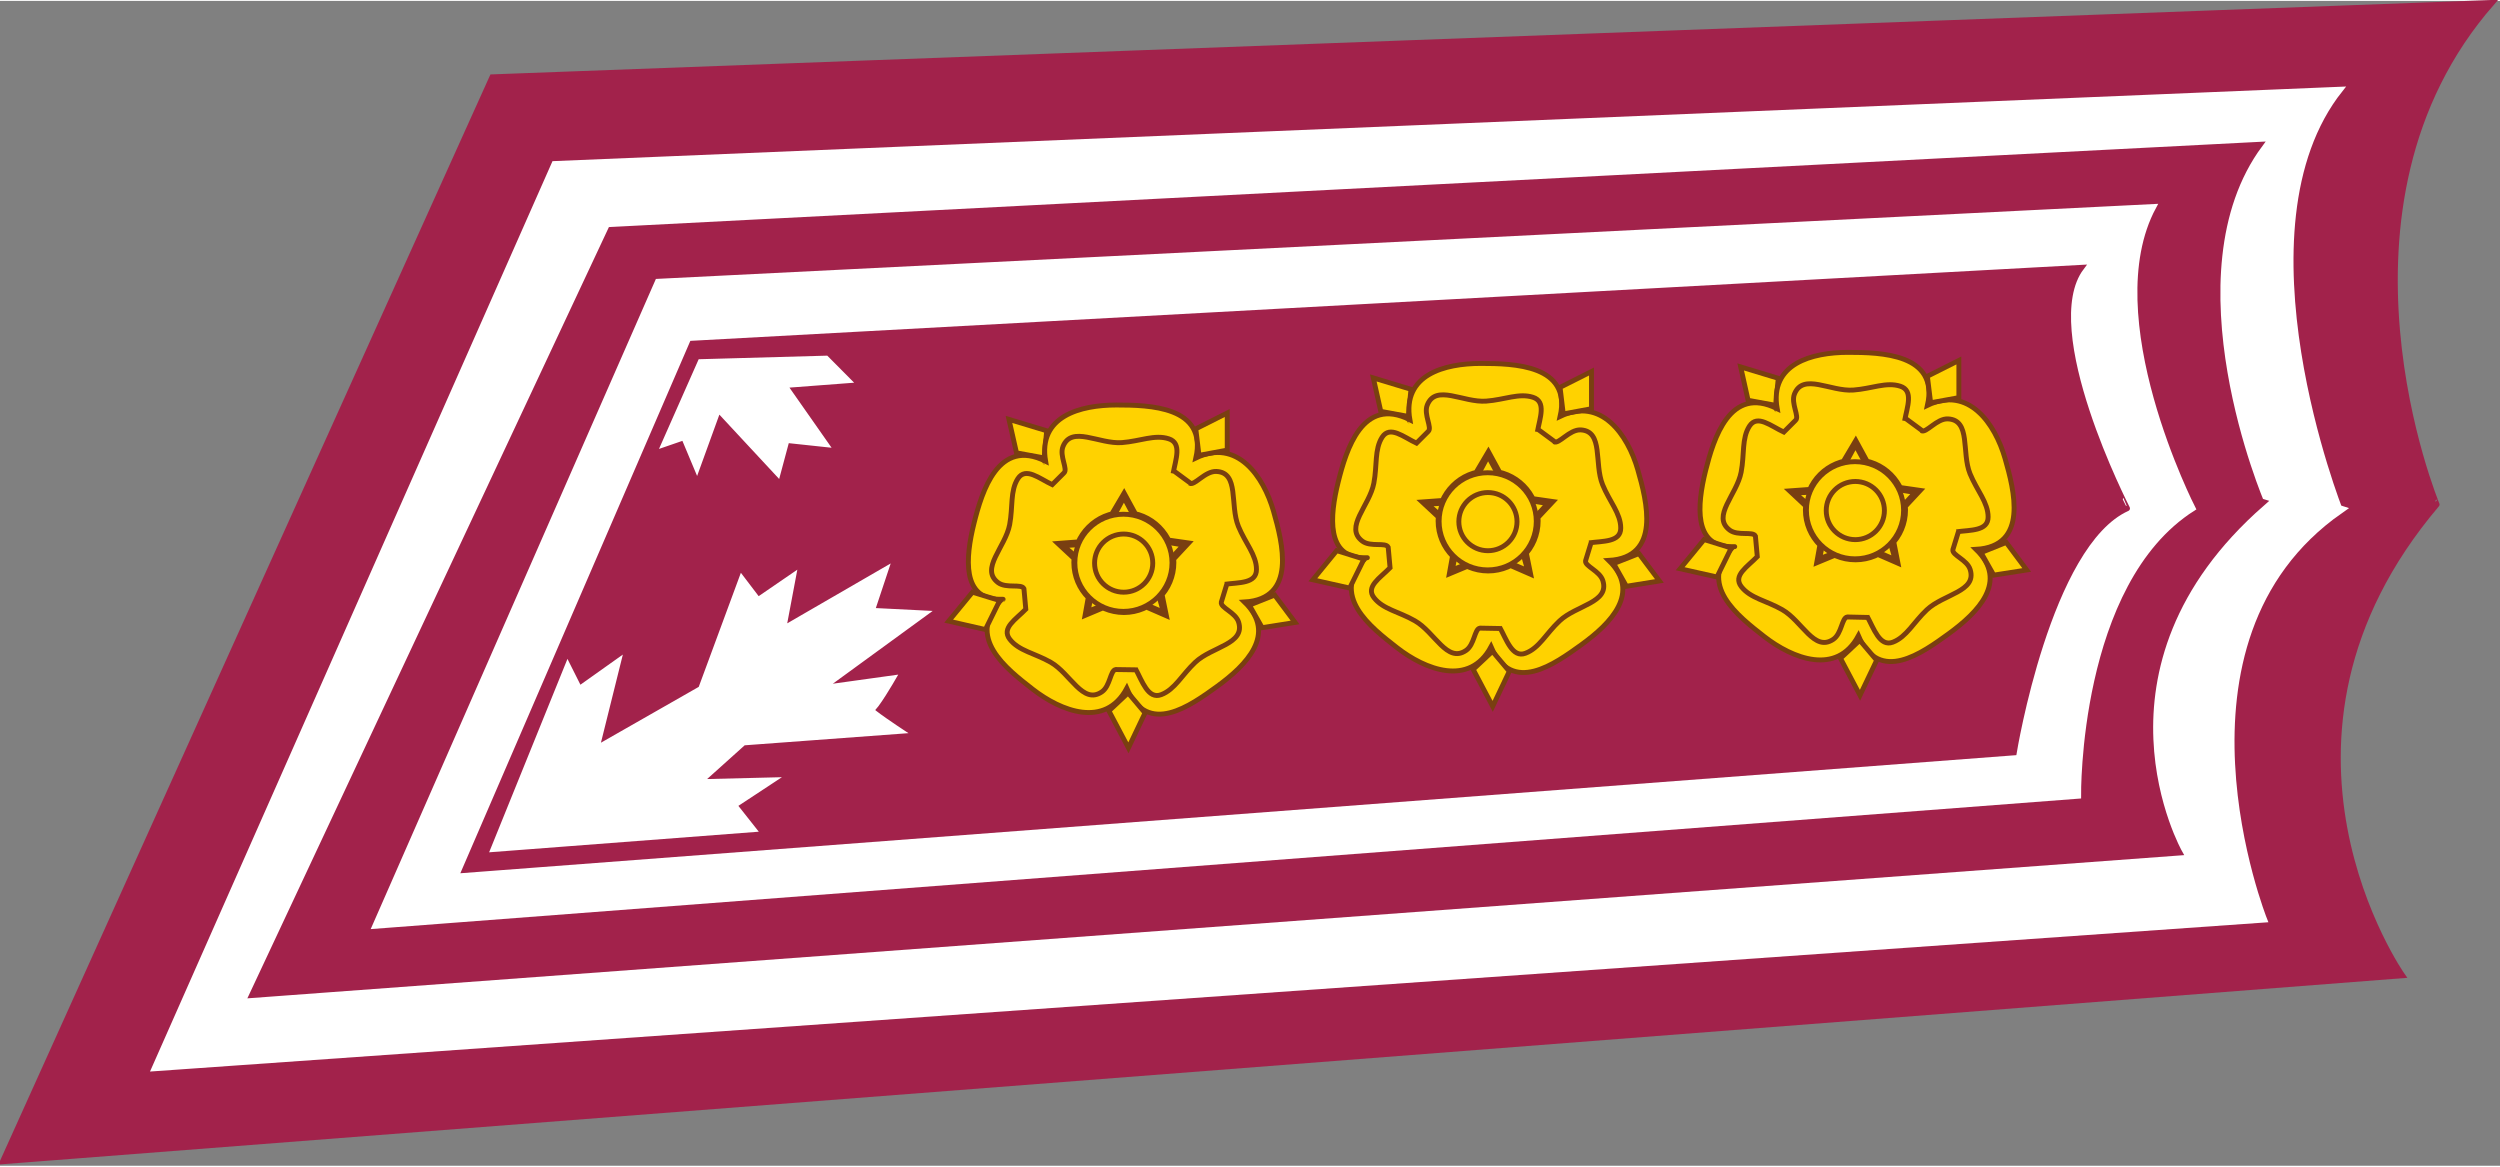 <?xml version="1.0" encoding="UTF-8" standalone="no"?>
<!-- Created with Inkscape (http://www.inkscape.org/) -->
<svg
   xmlns:svg="http://www.w3.org/2000/svg"
   xmlns="http://www.w3.org/2000/svg"
   xmlns:xlink="http://www.w3.org/1999/xlink"
   version="1.0"
   width="471.303"
   height="219.939"
   viewBox="0 0 32.058 14.937"
   id="Layer_1"
   xml:space="preserve"><rect x="0" y="0" width="32.058" height="14.937" fill="#808080" stroke="none"/><defs
   id="defs206" />
<path
   d="M 31.956,0.023 L 6.312,0.977 L 0.035,14.882 L 30.806,12.497 C 30.806,12.497 28.683,9.478 31.248,6.458 C 31.249,6.459 29.657,2.645 31.956,0.023 z "
   style="fill:#a2224b"
   id="path3" />
<path
   d="M 31.956,0.023 L 6.312,0.977 L 0.035,14.882 L 30.806,12.497 C 30.806,12.497 28.683,9.478 31.248,6.458 C 31.249,6.459 29.657,2.645 31.956,0.023 z "
   style="fill:none;stroke:#a2224b;stroke-width:0.07;stroke-miterlimit:3.864"
   id="path5" />
<path
   d="M 30.01,1.136 L 7.108,2.089 L 1.979,13.69 L 29.038,11.783 C 29.038,11.783 27.615,8.213 30.011,6.539 C 30.01,6.539 28.581,2.934 30.01,1.136 z "
   style="fill:white"
   id="path7" />
<path
   d="M 30.01,1.136 L 7.108,2.089 L 1.979,13.69 L 29.038,11.783 C 29.038,11.783 27.615,8.213 30.011,6.539 C 30.01,6.539 28.581,2.934 30.01,1.136 z "
   style="fill:none;stroke:white;stroke-width:0.07;stroke-miterlimit:3.864"
   id="path9" />
<path
   d="M 28.981,1.842 L 7.831,2.934 L 3.229,12.751 L 27.951,10.923 C 27.951,10.923 26.606,8.547 29.006,6.446 C 29.005,6.446 27.744,3.51 28.981,1.842 z "
   style="fill:#a2224b"
   id="path11" />
<path
   d="M 28.981,1.842 L 7.831,2.934 L 3.229,12.751 L 27.951,10.923 C 27.951,10.923 26.606,8.547 29.006,6.446 C 29.005,6.446 27.744,3.51 28.981,1.842 z "
   style="fill:none;stroke:#a2224b;stroke-width:0.07;stroke-miterlimit:3.864"
   id="path13" />
<path
   d="M 27.615,2.64 L 8.434,3.599 L 4.809,11.863 L 26.651,10.195 C 26.651,10.195 26.616,7.463 28.119,6.508 C 28.119,6.508 26.858,4.049 27.615,2.64 z "
   style="fill:white"
   id="path15" />
<path
   d="M 27.615,2.64 L 8.434,3.599 L 4.809,11.863 L 26.651,10.195 C 26.651,10.195 26.616,7.463 28.119,6.508 C 28.119,6.508 26.858,4.049 27.615,2.64 z "
   style="fill:none;stroke:white;stroke-width:0.07;stroke-miterlimit:3.864"
   id="path17" />
<path
   d="M 26.69,3.42 L 8.876,4.393 L 5.958,11.147 L 25.826,9.639 C 25.826,9.639 26.262,6.966 27.278,6.508 C 27.279,6.508 26.093,4.214 26.69,3.42 z "
   style="fill:#a2224b"
   id="path19" />
<path
   d="M 26.69,3.42 L 8.876,4.393 L 5.958,11.147 L 25.826,9.639 C 25.826,9.639 26.262,6.966 27.278,6.508 C 27.279,6.508 26.093,4.214 26.69,3.42 z "
   style="fill:none;stroke:#a2224b;stroke-width:0.07;stroke-miterlimit:3.864"
   id="path21" />
<path
   d="M 7.28,8.521 L 6.325,10.879 L 9.663,10.624 L 9.418,10.314 L 9.907,9.992 L 8.975,10.015 L 9.535,9.512 L 11.546,9.363 C 11.546,9.363 11.127,9.086 11.174,9.086 C 11.22,9.086 11.453,8.683 11.453,8.683 L 10.548,8.809 L 11.861,7.852 L 11.184,7.818 L 11.36,7.289 L 10.047,8.049 L 10.175,7.369 L 9.721,7.68 L 9.511,7.404 L 8.988,8.82 L 7.653,9.582 L 7.931,8.464 L 7.43,8.82 L 7.28,8.521 z "
   style="fill:white;fill-rule:evenodd"
   id="path23" />
<path
   d="M 7.28,8.521 L 6.325,10.879 L 9.663,10.624 L 9.418,10.314 L 9.907,9.992 L 8.975,10.015 L 9.535,9.512 L 11.546,9.363 C 11.546,9.363 11.127,9.086 11.174,9.086 C 11.22,9.086 11.453,8.683 11.453,8.683 L 10.548,8.809 L 11.861,7.852 L 11.184,7.818 L 11.36,7.289 L 10.047,8.049 L 10.175,7.369 L 9.721,7.68 L 9.511,7.404 L 8.988,8.82 L 7.653,9.582 L 7.931,8.464 L 7.43,8.82 L 7.28,8.521 z "
   style="fill:none;stroke:white;stroke-width:0.069;stroke-miterlimit:3.864"
   id="path25" />
<polygon
   points="10.617,4.597 9.003,4.642 8.533,5.704 8.791,5.615 8.959,6.016 9.234,5.258 9.997,6.079 10.112,5.65 10.617,5.704 10.085,4.945 10.901,4.883 10.617,4.597 "
   transform="translate(-2.20004e-2,-1.467181e-2)"
   style="fill:white;fill-rule:evenodd"
   id="polygon27" />
<polygon
   points="10.617,4.597 9.003,4.642 8.533,5.704 8.791,5.615 8.959,6.016 9.234,5.258 9.997,6.079 10.112,5.65 10.617,5.704 10.085,4.945 10.901,4.883 10.617,4.597 "
   transform="translate(-2.20004e-2,-1.467181e-2)"
   style="fill:none;stroke:white;stroke-width:0.066;stroke-miterlimit:3.864"
   id="polygon29" />
<polygon
   points="13.411,5.875 13.057,5.81 12.96,5.381 13.444,5.527 13.411,5.875 "
   transform="translate(-2.20004e-2,-1.467181e-2)"
   style="fill:#ffd200"
   id="polygon31" />
<polygon
   points="13.411,5.875 13.057,5.81 12.96,5.381 13.444,5.527 13.411,5.875 "
   transform="translate(-2.20004e-2,-1.467181e-2)"
   style="fill:none;stroke:#793f11;stroke-width:0.063;stroke-miterlimit:3.864"
   id="polygon33" />
<path
   d="M 12.819,7.673 C 12.336,7.673 12.378,7.146 12.49,6.698 C 12.592,6.289 12.802,5.599 13.408,5.903 C 13.308,5.324 13.855,5.182 14.316,5.182 C 14.739,5.182 15.483,5.198 15.335,5.861 C 15.865,5.605 16.203,6.099 16.33,6.542 C 16.446,6.948 16.635,7.668 15.958,7.708 C 16.379,8.118 15.982,8.517 15.61,8.788 C 15.267,9.036 14.717,9.438 14.449,8.815 C 14.171,9.333 13.603,9.108 13.241,8.825 C 12.908,8.565 12.369,8.155 12.846,7.674 C 12.846,7.673 12.901,7.673 12.819,7.673 z "
   style="fill:#ffd200;fill-rule:evenodd"
   id="path35" />
<path
   d="M 12.819,7.673 C 12.336,7.673 12.378,7.146 12.49,6.698 C 12.592,6.289 12.802,5.599 13.408,5.903 C 13.308,5.324 13.855,5.182 14.316,5.182 C 14.739,5.182 15.483,5.198 15.335,5.861 C 15.865,5.605 16.203,6.099 16.33,6.542 C 16.446,6.948 16.635,7.668 15.958,7.708 C 16.379,8.118 15.982,8.517 15.61,8.788 C 15.267,9.036 14.717,9.438 14.449,8.815 C 14.171,9.333 13.603,9.108 13.241,8.825 C 12.908,8.565 12.369,8.155 12.846,7.674 C 12.846,7.673 12.901,7.673 12.819,7.673 z "
   style="fill:none;stroke:#793f11;stroke-width:0.063;stroke-miterlimit:3.864"
   id="path37" />
<g
   transform="translate(-2.20004e-2,-1.467181e-2)"
   id="g39">
	<defs
   id="defs41">
		<path
   d="M 13.792,7.216 C 13.792,6.862 14.079,6.574 14.434,6.574 C 14.788,6.574 15.075,6.861 15.075,7.216 C 15.075,7.571 14.788,7.858 14.434,7.858 C 14.079,7.857 13.792,7.57 13.792,7.216"
   id="XMLID_1_" />
	</defs>
	<clipPath
   id="XMLID_7_">
		<use
   id="use45"
   x="0"
   y="0"
   width="32.058"
   height="14.937"
   xlink:href="#XMLID_1_" />
	</clipPath>
	<path
   d="M 15.072,7.21 L 15.072,7.21 C 15.071,7.564 14.784,7.852 14.43,7.852 C 14.076,7.852 13.788,7.564 13.788,7.21 C 13.788,6.856 14.075,6.568 14.43,6.568 C 14.784,6.568 15.071,6.855 15.072,7.21 M 15.245,7.216 C 15.245,6.76 14.875,6.391 14.42,6.391 C 13.966,6.391 13.597,6.76 13.597,7.216 C 13.597,7.671 13.966,8.039 14.42,8.039 C 14.875,8.039 15.245,7.671 15.245,7.216"
   style="fill:#ffd200"
   clip-path="url(#XMLID_7_)"
   id="path47" />
	<path
   d="M 14.889,7.21 L 14.889,7.21 C 14.889,7.462 14.684,7.667 14.431,7.667 C 14.178,7.667 13.973,7.462 13.973,7.21 C 13.973,6.958 14.178,6.752 14.431,6.752 C 14.684,6.752 14.889,6.958 14.889,7.21 M 15.062,7.216 C 15.062,6.862 14.775,6.574 14.42,6.574 C 14.066,6.574 13.779,6.861 13.779,7.216 C 13.779,7.57 14.066,7.857 14.42,7.857 C 14.774,7.856 15.062,7.569 15.062,7.216"
   style="fill:#ffdb5d"
   clip-path="url(#XMLID_7_)"
   id="path49" />
	<path
   d="M 14.705,7.21 L 14.705,7.21 C 14.705,7.361 14.582,7.484 14.431,7.484 C 14.279,7.484 14.156,7.361 14.156,7.21 C 14.156,7.058 14.279,6.936 14.431,6.936 C 14.582,6.936 14.705,7.058 14.705,7.21 M 14.878,7.216 C 14.878,6.963 14.673,6.758 14.42,6.758 C 14.167,6.758 13.962,6.963 13.962,7.216 C 13.962,7.468 14.167,7.673 14.42,7.673 C 14.673,7.673 14.878,7.468 14.878,7.216"
   style="fill:#ffe693"
   clip-path="url(#XMLID_7_)"
   id="path51" />
	<path
   d="M 14.522,7.21 L 14.522,7.21 C 14.522,7.261 14.481,7.302 14.43,7.302 C 14.379,7.302 14.338,7.261 14.338,7.21 C 14.338,7.159 14.379,7.118 14.43,7.118 C 14.481,7.118 14.522,7.159 14.522,7.21 M 14.695,7.216 C 14.695,7.064 14.572,6.941 14.42,6.941 C 14.269,6.941 14.146,7.064 14.146,7.216 C 14.146,7.367 14.269,7.49 14.42,7.49 C 14.572,7.49 14.695,7.367 14.695,7.216"
   style="fill:#fff1c7"
   clip-path="url(#XMLID_7_)"
   id="path53" />
	<path
   d="M 14.513,7.216 C 14.513,7.164 14.472,7.124 14.42,7.124 C 14.37,7.124 14.329,7.164 14.329,7.216 C 14.329,7.267 14.37,7.308 14.42,7.308 C 14.472,7.308 14.513,7.267 14.513,7.216"
   style="fill:white"
   clip-path="url(#XMLID_7_)"
   id="path55" />
</g>
<path
   d="M 14.578,8.578 L 14.307,8.574 C 14.236,8.584 14.238,8.787 14.128,8.861 C 13.883,9.027 13.729,8.627 13.472,8.48 C 13.269,8.365 13.063,8.334 12.949,8.186 C 12.837,8.042 13.026,7.932 13.154,7.8 L 13.13,7.536 C 13.098,7.471 12.905,7.538 12.799,7.46 C 12.563,7.282 12.892,7.007 12.947,6.716 C 12.99,6.486 12.952,6.282 13.053,6.125 C 13.153,5.973 13.327,6.125 13.493,6.203 L 13.643,6.053 C 13.698,6.005 13.582,5.837 13.631,5.714 C 13.741,5.44 14.092,5.686 14.387,5.664 C 14.621,5.646 14.808,5.557 14.987,5.615 C 15.16,5.671 15.075,5.879 15.043,6.06 M 15.736,7.465 L 15.661,7.71 C 15.647,7.782 15.844,7.84 15.883,7.966 C 15.97,8.249 15.542,8.279 15.327,8.481 C 15.156,8.642 15.066,8.83 14.891,8.896 C 14.721,8.962 14.647,8.721 14.558,8.559 M 15.044,6.021 L 15.28,6.195 M 15.255,6.185 C 15.317,6.222 15.452,6.026 15.599,6.034 C 15.894,6.048 15.768,6.463 15.88,6.737 C 15.969,6.954 16.112,7.105 16.112,7.29 C 16.112,7.474 15.887,7.456 15.706,7.481 M 13.96,7.623 L 13.914,7.88 L 14.171,7.772 M 13.783,7.16 L 13.565,6.957 L 13.856,6.935 M 14.254,6.584 L 14.415,6.311 L 14.568,6.592 M 14.895,7.582 L 14.957,7.885 L 14.677,7.763 M 14.965,6.911 L 15.243,6.951 L 15.052,7.156 M 13.77,7.201 C 13.77,6.847 14.057,6.559 14.412,6.559 C 14.766,6.559 15.053,6.846 15.053,7.201 C 15.053,7.556 14.766,7.843 14.412,7.843 C 14.057,7.842 13.77,7.555 13.77,7.201 z "
   style="fill:none;stroke:#793f11;stroke-width:0.063;stroke-miterlimit:3.864"
   id="path57" />
<polygon
   points="15.397,5.842 15.356,5.502 15.759,5.299 15.759,5.775 15.397,5.842 "
   transform="translate(-2.20004e-2,-1.467181e-2)"
   style="fill:#ffd200"
   id="polygon59" />
<polygon
   points="15.397,5.842 15.356,5.502 15.759,5.299 15.759,5.775 15.397,5.842 "
   transform="translate(-2.20004e-2,-1.467181e-2)"
   style="fill:none;stroke:#793f11;stroke-width:0.063;stroke-miterlimit:3.864"
   id="polygon61" />
<polygon
   points="12.841,7.704 12.658,8.076 12.187,7.968 12.492,7.597 12.841,7.704 "
   transform="translate(-2.20004e-2,-1.467181e-2)"
   style="fill:#ffd200"
   id="polygon63" />
<polygon
   points="12.841,7.704 12.658,8.076 12.187,7.968 12.492,7.597 12.841,7.704 "
   transform="translate(-2.20004e-2,-1.467181e-2)"
   style="fill:none;stroke:#793f11;stroke-width:0.063;stroke-miterlimit:3.864"
   id="polygon65" />
<polygon
   points="16.043,7.763 16.367,7.634 16.629,7.985 16.207,8.052 16.043,7.763 "
   transform="translate(-2.20004e-2,-1.467181e-2)"
   style="fill:#ffd200"
   id="polygon67" />
<polygon
   points="16.043,7.763 16.367,7.634 16.629,7.985 16.207,8.052 16.043,7.763 "
   transform="translate(-2.20004e-2,-1.467181e-2)"
   style="fill:none;stroke:#793f11;stroke-width:0.063;stroke-miterlimit:3.864"
   id="polygon69" />
<polygon
   points="14.488,8.888 14.705,9.145 14.492,9.593 14.242,9.119 14.488,8.888 "
   transform="translate(-2.20004e-2,-1.467181e-2)"
   style="fill:#ffd200"
   id="polygon71" />
<polygon
   points="14.488,8.888 14.705,9.145 14.492,9.593 14.242,9.119 14.488,8.888 "
   transform="translate(-2.20004e-2,-1.467181e-2)"
   style="fill:none;stroke:#793f11;stroke-width:0.063;stroke-miterlimit:3.864"
   id="polygon73" />
<path
   d="M 13.406,5.926 C 13.405,5.909 13.401,5.925 13.397,5.909"
   style="fill:none;stroke:#793f11;stroke-width:0.063;stroke-miterlimit:3.864"
   id="path75" />
<polygon
   points="14.434,6.383 14.28,6.669 13.916,6.984 13.655,7 13.862,7.177 14.011,7.654 13.975,7.841 14.21,7.749 14.682,7.741 14.942,7.854 14.867,7.589 15,7.204 15.199,6.992 14.95,6.95 14.565,6.628 14.434,6.383 "
   transform="translate(-2.20004e-2,-1.467181e-2)"
   style="fill:#ffd200;fill-rule:evenodd"
   id="polygon77" />
<polygon
   points="14.434,6.383 14.28,6.669 13.916,6.984 13.655,7 13.862,7.177 14.011,7.654 13.975,7.841 14.21,7.749 14.682,7.741 14.942,7.854 14.867,7.589 15,7.204 15.199,6.992 14.95,6.95 14.565,6.628 14.434,6.383 "
   transform="translate(-2.20004e-2,-1.467181e-2)"
   style="fill:none;stroke:#793f11;stroke-width:0.063;stroke-miterlimit:3.864"
   id="polygon79" />
<circle
   cx="14.428"
   cy="7.22"
   r="0.623"
   transform="translate(-2.20004e-2,-1.467181e-2)"
   style="fill:#ffd200"
   id="circle81" />
<circle
   cx="14.428"
   cy="7.22"
   r="0.623"
   transform="translate(-2.20004e-2,-1.467181e-2)"
   style="fill:none;stroke:#793f11;stroke-width:0.063;stroke-miterlimit:3.864"
   id="circle83" />
<circle
   cx="14.431"
   cy="7.224"
   r="0.373"
   transform="translate(-2.20004e-2,-1.467181e-2)"
   style="fill:#ffd200"
   id="circle85" />
<circle
   cx="14.431"
   cy="7.224"
   r="0.373"
   transform="translate(-2.20004e-2,-1.467181e-2)"
   style="fill:none;stroke:#793f11;stroke-width:0.063;stroke-miterlimit:3.864"
   id="circle87" />
<polygon
   points="18.082,5.343 17.728,5.278 17.632,4.849 18.115,4.995 18.082,5.343 "
   transform="translate(-2.20004e-2,-1.467181e-2)"
   style="fill:#ffd200"
   id="polygon89" />
<polygon
   points="18.082,5.343 17.728,5.278 17.632,4.849 18.115,4.995 18.082,5.343 "
   transform="translate(-2.20004e-2,-1.467181e-2)"
   style="fill:none;stroke:#793f11;stroke-width:0.063;stroke-miterlimit:3.864"
   id="polygon91" />
<path
   d="M 17.49,7.14 C 17.007,7.14 17.049,6.613 17.161,6.165 C 17.263,5.756 17.473,5.066 18.079,5.371 C 17.979,4.792 18.526,4.649 18.988,4.649 C 19.41,4.649 20.155,4.666 20.006,5.328 C 20.535,5.073 20.873,5.566 21.001,6.009 C 21.117,6.415 21.306,7.136 20.629,7.175 C 21.05,7.585 20.654,7.984 20.281,8.254 C 19.938,8.501 19.388,8.905 19.12,8.282 C 18.842,8.8 18.274,8.575 17.912,8.292 C 17.579,8.032 17.04,7.622 17.516,7.14 C 17.516,7.14 17.572,7.14 17.49,7.14 z "
   style="fill:#ffd200;fill-rule:evenodd"
   id="path93" />
<path
   d="M 17.49,7.14 C 17.007,7.14 17.049,6.613 17.161,6.165 C 17.263,5.756 17.473,5.066 18.079,5.371 C 17.979,4.792 18.526,4.649 18.988,4.649 C 19.41,4.649 20.155,4.666 20.006,5.328 C 20.535,5.073 20.873,5.566 21.001,6.009 C 21.117,6.415 21.306,7.136 20.629,7.175 C 21.05,7.585 20.654,7.984 20.281,8.254 C 19.938,8.501 19.388,8.905 19.12,8.282 C 18.842,8.8 18.274,8.575 17.912,8.292 C 17.579,8.032 17.04,7.622 17.516,7.14 C 17.516,7.14 17.572,7.14 17.49,7.14 z "
   style="fill:none;stroke:#793f11;stroke-width:0.063;stroke-miterlimit:3.864"
   id="path95" />
<g
   transform="translate(-2.20004e-2,-1.467181e-2)"
   id="g97">
	<defs
   id="defs99">
		<path
   d="M 18.463,6.683 C 18.463,6.329 18.75,6.042 19.105,6.042 C 19.459,6.042 19.746,6.329 19.746,6.683 C 19.746,7.038 19.459,7.325 19.105,7.325 C 18.75,7.325 18.463,7.038 18.463,6.683"
   id="XMLID_3_" />
	</defs>
	<clipPath
   id="XMLID_8_">
		<use
   id="use103"
   x="0"
   y="0"
   width="32.058"
   height="14.937"
   xlink:href="#XMLID_3_" />
	</clipPath>
	<path
   d="M 19.751,6.68 L 19.751,6.68 C 19.751,7.034 19.464,7.321 19.11,7.321 C 18.756,7.321 18.47,7.034 18.47,6.68 C 18.47,6.326 18.757,6.039 19.111,6.039 C 19.465,6.039 19.751,6.326 19.751,6.68 M 19.925,6.675 C 19.925,6.22 19.556,5.851 19.101,5.851 C 18.646,5.851 18.276,6.22 18.276,6.675 C 18.276,7.13 18.646,7.499 19.101,7.499 C 19.556,7.499 19.925,7.13 19.925,6.675"
   style="fill:#ffd200"
   clip-path="url(#XMLID_8_)"
   id="path105" />
	<path
   d="M 19.568,6.68 L 19.568,6.68 C 19.568,6.933 19.363,7.138 19.11,7.138 C 18.857,7.138 18.652,6.933 18.652,6.68 C 18.652,6.427 18.857,6.222 19.11,6.222 C 19.363,6.222 19.568,6.427 19.568,6.68 M 19.741,6.675 C 19.741,6.321 19.454,6.034 19.1,6.034 C 18.746,6.034 18.458,6.321 18.458,6.675 C 18.458,7.029 18.745,7.316 19.1,7.316 C 19.454,7.316 19.741,7.029 19.741,6.675"
   style="fill:#ffdb5d"
   clip-path="url(#XMLID_8_)"
   id="path107" />
	<path
   d="M 19.386,6.68 L 19.386,6.68 C 19.386,6.831 19.263,6.955 19.111,6.955 C 18.959,6.955 18.836,6.831 18.836,6.68 C 18.836,6.528 18.959,6.405 19.111,6.405 C 19.263,6.405 19.386,6.528 19.386,6.68 M 19.559,6.675 C 19.559,6.422 19.354,6.217 19.101,6.217 C 18.848,6.217 18.643,6.422 18.643,6.675 C 18.643,6.928 18.848,7.133 19.101,7.133 C 19.354,7.133 19.559,6.928 19.559,6.675"
   style="fill:#ffe693"
   clip-path="url(#XMLID_8_)"
   id="path109" />
	<path
   d="M 19.202,6.68 L 19.202,6.68 C 19.202,6.73 19.161,6.771 19.11,6.771 C 19.059,6.771 19.019,6.73 19.019,6.68 C 19.019,6.629 19.06,6.588 19.111,6.588 C 19.162,6.588 19.202,6.629 19.202,6.68 M 19.375,6.675 C 19.375,6.523 19.252,6.4 19.101,6.4 C 18.949,6.4 18.826,6.523 18.826,6.675 C 18.826,6.827 18.949,6.95 19.101,6.95 C 19.252,6.95 19.375,6.827 19.375,6.675"
   style="fill:#fff1c7"
   clip-path="url(#XMLID_8_)"
   id="path111" />
	<path
   d="M 19.192,6.675 C 19.192,6.624 19.15,6.583 19.1,6.583 C 19.049,6.583 19.008,6.624 19.008,6.675 C 19.008,6.725 19.049,6.766 19.1,6.766 C 19.15,6.766 19.192,6.725 19.192,6.675"
   style="fill:white"
   clip-path="url(#XMLID_8_)"
   id="path113" />
</g>
<path
   d="M 19.248,8.048 L 18.978,8.043 C 18.907,8.052 18.909,8.256 18.798,8.33 C 18.554,8.496 18.401,8.096 18.143,7.949 C 17.94,7.832 17.735,7.802 17.62,7.654 C 17.508,7.511 17.697,7.4 17.825,7.269 L 17.801,7.005 C 17.769,6.939 17.576,7.007 17.47,6.928 C 17.233,6.751 17.562,6.475 17.617,6.185 C 17.661,5.955 17.624,5.75 17.724,5.594 C 17.824,5.441 17.998,5.593 18.164,5.671 L 18.314,5.521 C 18.369,5.474 18.253,5.305 18.302,5.182 C 18.412,4.908 18.763,5.154 19.058,5.132 C 19.292,5.115 19.479,5.025 19.658,5.083 C 19.831,5.139 19.746,5.347 19.714,5.527 M 20.407,6.934 L 20.332,7.179 C 20.319,7.249 20.515,7.308 20.554,7.435 C 20.641,7.717 20.213,7.748 19.998,7.951 C 19.827,8.111 19.738,8.299 19.562,8.365 C 19.392,8.43 19.319,8.189 19.229,8.029 M 19.715,5.489 L 19.951,5.663 M 19.926,5.653 C 19.989,5.69 20.124,5.494 20.27,5.501 C 20.565,5.517 20.439,5.932 20.551,6.205 C 20.64,6.422 20.783,6.573 20.783,6.76 C 20.783,6.942 20.558,6.925 20.377,6.95 M 18.631,7.091 L 18.585,7.347 L 18.842,7.24 M 18.454,6.627 L 18.237,6.425 L 18.528,6.404 M 18.925,6.052 L 19.086,5.779 L 19.239,6.06 M 19.566,7.049 L 19.628,7.353 L 19.348,7.231 M 19.637,6.38 L 19.914,6.42 L 19.723,6.624 M 18.441,6.668 C 18.441,6.314 18.728,6.027 19.083,6.027 C 19.437,6.027 19.724,6.314 19.724,6.668 C 19.724,7.023 19.437,7.31 19.083,7.31 C 18.728,7.31 18.441,7.023 18.441,6.668 z "
   style="fill:none;stroke:#793f11;stroke-width:0.063;stroke-miterlimit:3.864"
   id="path115" />
<polygon
   points="20.068,5.311 20.027,4.97 20.43,4.767 20.43,5.244 20.068,5.311 "
   transform="translate(-2.20004e-2,-1.467181e-2)"
   style="fill:#ffd200"
   id="polygon117" />
<polygon
   points="20.068,5.311 20.027,4.97 20.43,4.767 20.43,5.244 20.068,5.311 "
   transform="translate(-2.20004e-2,-1.467181e-2)"
   style="fill:none;stroke:#793f11;stroke-width:0.063;stroke-miterlimit:3.864"
   id="polygon119" />
<polygon
   points="17.512,7.173 17.329,7.544 16.857,7.438 17.163,7.064 17.512,7.173 "
   transform="translate(-2.20004e-2,-1.467181e-2)"
   style="fill:#ffd200"
   id="polygon121" />
<polygon
   points="17.512,7.173 17.329,7.544 16.857,7.438 17.163,7.064 17.512,7.173 "
   transform="translate(-2.20004e-2,-1.467181e-2)"
   style="fill:none;stroke:#793f11;stroke-width:0.063;stroke-miterlimit:3.864"
   id="polygon123" />
<polygon
   points="20.714,7.23 21.038,7.102 21.301,7.453 20.878,7.521 20.714,7.23 "
   transform="translate(-2.20004e-2,-1.467181e-2)"
   style="fill:#ffd200"
   id="polygon125" />
<polygon
   points="20.714,7.23 21.038,7.102 21.301,7.453 20.878,7.521 20.714,7.23 "
   transform="translate(-2.20004e-2,-1.467181e-2)"
   style="fill:none;stroke:#793f11;stroke-width:0.063;stroke-miterlimit:3.864"
   id="polygon127" />
<polygon
   points="19.16,8.355 19.376,8.612 19.163,9.061 18.913,8.587 19.16,8.355 "
   transform="translate(-2.20004e-2,-1.467181e-2)"
   style="fill:#ffd200"
   id="polygon129" />
<polygon
   points="19.16,8.355 19.376,8.612 19.163,9.061 18.913,8.587 19.16,8.355 "
   transform="translate(-2.20004e-2,-1.467181e-2)"
   style="fill:none;stroke:#793f11;stroke-width:0.063;stroke-miterlimit:3.864"
   id="polygon131" />
<path
   d="M 18.077,5.394 C 18.076,5.377 18.072,5.393 18.069,5.378"
   style="fill:none;stroke:#793f11;stroke-width:0.063;stroke-miterlimit:3.864"
   id="path133" />
<polygon
   points="19.104,5.853 18.951,6.137 18.587,6.452 18.326,6.468 18.533,6.646 18.682,7.122 18.646,7.31 18.88,7.218 19.353,7.21 19.613,7.321 19.539,7.056 19.671,6.672 19.87,6.46 19.621,6.419 19.236,6.096 19.104,5.853 "
   transform="translate(-2.20004e-2,-1.467181e-2)"
   style="fill:#ffd200;fill-rule:evenodd"
   id="polygon135" />
<polygon
   points="19.104,5.853 18.951,6.137 18.587,6.452 18.326,6.468 18.533,6.646 18.682,7.122 18.646,7.31 18.88,7.218 19.353,7.21 19.613,7.321 19.539,7.056 19.671,6.672 19.87,6.46 19.621,6.419 19.236,6.096 19.104,5.853 "
   transform="translate(-2.20004e-2,-1.467181e-2)"
   style="fill:none;stroke:#793f11;stroke-width:0.063;stroke-miterlimit:3.864"
   id="polygon137" />
<circle
   cx="19.099"
   cy="6.688"
   r="0.623"
   transform="translate(-2.20004e-2,-1.467181e-2)"
   style="fill:#ffd200"
   id="circle139" />
<circle
   cx="19.099"
   cy="6.688"
   r="0.623"
   transform="translate(-2.20004e-2,-1.467181e-2)"
   style="fill:none;stroke:#793f11;stroke-width:0.063;stroke-miterlimit:3.864"
   id="circle141" />
<circle
   cx="19.102"
   cy="6.692"
   r="0.373"
   transform="translate(-2.20004e-2,-1.467181e-2)"
   style="fill:#ffd200"
   id="circle143" />
<circle
   cx="19.102"
   cy="6.692"
   r="0.373"
   transform="translate(-2.20004e-2,-1.467181e-2)"
   style="fill:none;stroke:#793f11;stroke-width:0.063;stroke-miterlimit:3.864"
   id="circle145" />
<polygon
   points="22.792,5.201 22.438,5.136 22.343,4.708 22.825,4.854 22.792,5.201 "
   transform="translate(-2.20004e-2,-1.467181e-2)"
   style="fill:#ffd200"
   id="polygon147" />
<polygon
   points="22.792,5.201 22.438,5.136 22.343,4.708 22.825,4.854 22.792,5.201 "
   transform="translate(-2.20004e-2,-1.467181e-2)"
   style="fill:none;stroke:#793f11;stroke-width:0.063;stroke-miterlimit:3.864"
   id="polygon149" />
<path
   d="M 22.2,6.998 C 21.718,6.998 21.76,6.471 21.871,6.024 C 21.974,5.614 22.183,4.924 22.789,5.229 C 22.689,4.65 23.237,4.507 23.698,4.507 C 24.12,4.507 24.865,4.524 24.716,5.186 C 25.246,4.931 25.584,5.424 25.711,5.867 C 25.828,6.273 26.017,6.994 25.339,7.033 C 25.76,7.443 25.364,7.841 24.991,8.113 C 24.649,8.361 24.098,8.764 23.831,8.141 C 23.552,8.658 22.986,8.434 22.622,8.15 C 22.29,7.89 21.75,7.48 22.227,6.998 C 22.227,6.998 22.283,6.998 22.2,6.998 z "
   style="fill:#ffd200;fill-rule:evenodd"
   id="path151" />
<path
   d="M 22.2,6.998 C 21.718,6.998 21.76,6.471 21.871,6.024 C 21.974,5.614 22.183,4.924 22.789,5.229 C 22.689,4.65 23.237,4.507 23.698,4.507 C 24.12,4.507 24.865,4.524 24.716,5.186 C 25.246,4.931 25.584,5.424 25.711,5.867 C 25.828,6.273 26.017,6.994 25.339,7.033 C 25.76,7.443 25.364,7.841 24.991,8.113 C 24.649,8.361 24.098,8.764 23.831,8.141 C 23.552,8.658 22.986,8.434 22.622,8.15 C 22.29,7.89 21.75,7.48 22.227,6.998 C 22.227,6.998 22.283,6.998 22.2,6.998 z "
   style="fill:none;stroke:#793f11;stroke-width:0.063;stroke-miterlimit:3.864"
   id="path153" />
<g
   transform="translate(-2.20004e-2,-1.467181e-2)"
   id="g155">
	<defs
   id="defs157">
		<path
   d="M 23.173,6.542 C 23.173,6.187 23.46,5.9 23.816,5.9 C 24.17,5.9 24.457,6.187 24.457,6.542 C 24.457,6.896 24.17,7.182 23.816,7.182 C 23.46,7.183 23.173,6.896 23.173,6.542"
   id="XMLID_5_" />
	</defs>
	<clipPath
   id="XMLID_9_">
		<use
   id="use161"
   x="0"
   y="0"
   width="32.058"
   height="14.937"
   xlink:href="#XMLID_5_" />
	</clipPath>
	<path
   d="M 24.457,6.542 L 24.457,6.542 C 24.456,6.896 24.169,7.183 23.815,7.183 C 23.461,7.183 23.174,6.896 23.174,6.542 C 23.174,6.188 23.461,5.9 23.815,5.9 C 24.169,5.9 24.456,6.188 24.457,6.542 M 24.636,6.555 C 24.636,6.1 24.266,5.731 23.811,5.731 C 23.356,5.731 22.986,6.1 22.986,6.555 C 22.986,7.01 23.355,7.38 23.81,7.38 C 24.265,7.38 24.636,7.01 24.636,6.555"
   style="fill:#ffd200"
   clip-path="url(#XMLID_9_)"
   id="path163" />
	<path
   d="M 24.273,6.542 L 24.273,6.542 C 24.273,6.794 24.068,7 23.815,7 C 23.562,7 23.357,6.795 23.357,6.542 C 23.357,6.289 23.562,6.084 23.815,6.084 C 24.068,6.084 24.273,6.288 24.273,6.542 M 24.451,6.555 C 24.451,6.201 24.164,5.914 23.81,5.914 C 23.456,5.914 23.168,6.201 23.168,6.555 C 23.168,6.909 23.455,7.196 23.81,7.196 C 24.164,7.196 24.451,6.909 24.451,6.555"
   style="fill:#ffdb5d"
   clip-path="url(#XMLID_9_)"
   id="path165" />
	<path
   d="M 24.091,6.542 L 24.091,6.542 C 24.091,6.694 23.968,6.817 23.816,6.817 C 23.664,6.817 23.54,6.693 23.54,6.542 C 23.54,6.39 23.663,6.267 23.815,6.267 C 23.967,6.267 24.091,6.389 24.091,6.542 M 24.269,6.555 C 24.269,6.302 24.064,6.097 23.811,6.097 C 23.558,6.097 23.353,6.302 23.353,6.555 C 23.353,6.808 23.558,7.013 23.811,7.013 C 24.064,7.013 24.269,6.808 24.269,6.555"
   style="fill:#ffe693"
   clip-path="url(#XMLID_9_)"
   id="path167" />
	<path
   d="M 23.907,6.542 L 23.907,6.542 C 23.907,6.593 23.866,6.634 23.815,6.634 C 23.765,6.634 23.724,6.593 23.724,6.542 C 23.724,6.492 23.765,6.45 23.815,6.45 C 23.866,6.449 23.907,6.491 23.907,6.542 M 24.115,6.555 C 24.115,6.403 23.992,6.28 23.841,6.28 C 23.689,6.28 23.566,6.403 23.566,6.555 C 23.566,6.707 23.689,6.83 23.841,6.83 C 23.992,6.83 24.115,6.708 24.115,6.555"
   style="fill:#fff1c7"
   clip-path="url(#XMLID_9_)"
   id="path169" />
	<path
   d="M 23.933,6.555 C 23.933,6.504 23.892,6.463 23.841,6.463 C 23.79,6.463 23.748,6.504 23.748,6.555 C 23.748,6.605 23.79,6.647 23.841,6.647 C 23.892,6.647 23.933,6.605 23.933,6.555"
   style="fill:white"
   clip-path="url(#XMLID_9_)"
   id="path171" />
</g>
<path
   d="M 23.958,7.906 L 23.688,7.9 C 23.617,7.91 23.618,8.113 23.508,8.187 C 23.263,8.353 23.111,7.953 22.853,7.806 C 22.65,7.69 22.445,7.66 22.33,7.512 C 22.218,7.368 22.406,7.258 22.534,7.126 L 22.51,6.862 C 22.479,6.798 22.286,6.865 22.18,6.786 C 21.944,6.609 22.272,6.333 22.327,6.043 C 22.371,5.813 22.333,5.608 22.434,5.452 C 22.534,5.299 22.707,5.451 22.874,5.529 L 23.024,5.379 C 23.079,5.332 22.962,5.163 23.011,5.04 C 23.121,4.766 23.473,5.012 23.767,4.99 C 24.001,4.973 24.189,4.883 24.368,4.941 C 24.541,4.997 24.456,5.205 24.423,5.386 M 25.118,6.791 L 25.042,7.037 C 25.03,7.109 25.225,7.165 25.264,7.292 C 25.352,7.575 24.924,7.605 24.708,7.808 C 24.538,7.968 24.448,8.156 24.273,8.223 C 24.103,8.288 24.029,8.047 23.94,7.886 M 24.426,5.347 L 24.662,5.521 M 24.637,5.511 C 24.7,5.548 24.834,5.352 24.98,5.36 C 25.276,5.375 25.151,5.79 25.262,6.063 C 25.351,6.28 25.494,6.431 25.494,6.618 C 25.494,6.8 25.269,6.783 25.088,6.808 M 23.342,6.949 L 23.296,7.205 L 23.552,7.099 M 23.164,6.485 L 22.948,6.283 L 23.239,6.262 M 23.635,5.91 L 23.797,5.637 L 23.95,5.918 M 24.278,6.907 L 24.338,7.211 L 24.058,7.089 M 24.347,6.237 L 24.624,6.277 L 24.434,6.481 M 23.151,6.527 C 23.151,6.172 23.438,5.885 23.794,5.885 C 24.148,5.885 24.435,6.172 24.435,6.527 C 24.435,6.881 24.148,7.167 23.794,7.167 C 23.438,7.168 23.151,6.881 23.151,6.527 z "
   style="fill:none;stroke:#793f11;stroke-width:0.063;stroke-miterlimit:3.864"
   id="path173" />
<polygon
   points="24.779,5.168 24.737,4.828 25.141,4.625 25.141,5.102 24.779,5.168 "
   transform="translate(-2.20004e-2,-1.467181e-2)"
   style="fill:#ffd200"
   id="polygon175" />
<polygon
   points="24.779,5.168 24.737,4.828 25.141,4.625 25.141,5.102 24.779,5.168 "
   transform="translate(-2.20004e-2,-1.467181e-2)"
   style="fill:none;stroke:#793f11;stroke-width:0.063;stroke-miterlimit:3.864"
   id="polygon177" />
<polygon
   points="22.222,7.03 22.039,7.402 21.567,7.296 21.874,6.922 22.222,7.03 "
   transform="translate(-2.20004e-2,-1.467181e-2)"
   style="fill:#ffd200"
   id="polygon179" />
<polygon
   points="22.222,7.03 22.039,7.402 21.567,7.296 21.874,6.922 22.222,7.03 "
   transform="translate(-2.20004e-2,-1.467181e-2)"
   style="fill:none;stroke:#793f11;stroke-width:0.063;stroke-miterlimit:3.864"
   id="polygon181" />
<polygon
   points="25.425,7.089 25.748,6.959 26.011,7.312 25.588,7.378 25.425,7.089 "
   transform="translate(-2.20004e-2,-1.467181e-2)"
   style="fill:#ffd200"
   id="polygon183" />
<polygon
   points="25.425,7.089 25.748,6.959 26.011,7.312 25.588,7.378 25.425,7.089 "
   transform="translate(-2.20004e-2,-1.467181e-2)"
   style="fill:none;stroke:#793f11;stroke-width:0.063;stroke-miterlimit:3.864"
   id="polygon185" />
<polygon
   points="23.87,8.214 24.087,8.47 23.873,8.919 23.623,8.445 23.87,8.214 "
   transform="translate(-2.20004e-2,-1.467181e-2)"
   style="fill:#ffd200"
   id="polygon187" />
<polygon
   points="23.87,8.214 24.087,8.47 23.873,8.919 23.623,8.445 23.87,8.214 "
   transform="translate(-2.20004e-2,-1.467181e-2)"
   style="fill:none;stroke:#793f11;stroke-width:0.063;stroke-miterlimit:3.864"
   id="polygon189" />
<path
   d="M 22.788,5.252 C 22.786,5.235 22.782,5.251 22.78,5.235"
   style="fill:none;stroke:#793f11;stroke-width:0.063;stroke-miterlimit:3.864"
   id="path191" />
<polygon
   points="23.815,5.71 23.661,5.995 23.298,6.311 23.037,6.326 23.244,6.503 23.393,6.98 23.355,7.167 23.592,7.076 24.063,7.067 24.324,7.179 24.249,6.914 24.383,6.53 24.58,6.318 24.332,6.277 23.947,5.954 23.815,5.71 "
   transform="translate(-2.20004e-2,-1.467181e-2)"
   style="fill:#ffd200;fill-rule:evenodd"
   id="polygon193" />
<polygon
   points="23.815,5.71 23.661,5.995 23.298,6.311 23.037,6.326 23.244,6.503 23.393,6.98 23.355,7.167 23.592,7.076 24.063,7.067 24.324,7.179 24.249,6.914 24.383,6.53 24.58,6.318 24.332,6.277 23.947,5.954 23.815,5.71 "
   transform="translate(-2.20004e-2,-1.467181e-2)"
   style="fill:none;stroke:#793f11;stroke-width:0.063;stroke-miterlimit:3.864"
   id="polygon195" />
<circle
   cx="23.809"
   cy="6.546"
   r="0.623"
   transform="translate(-2.20004e-2,-1.467181e-2)"
   style="fill:#ffd200"
   id="circle197" />
<circle
   cx="23.809"
   cy="6.546"
   r="0.623"
   transform="translate(-2.20004e-2,-1.467181e-2)"
   style="fill:none;stroke:#793f11;stroke-width:0.063;stroke-miterlimit:3.864"
   id="circle199" />
<circle
   cx="23.813"
   cy="6.55"
   r="0.373"
   transform="translate(-2.20004e-2,-1.467181e-2)"
   style="fill:#ffd200"
   id="circle201" />
<circle
   cx="23.813"
   cy="6.55"
   r="0.373"
   transform="translate(-2.20004e-2,-1.467181e-2)"
   style="fill:none;stroke:#793f11;stroke-width:0.063;stroke-miterlimit:3.864"
   id="circle203" />
</svg>